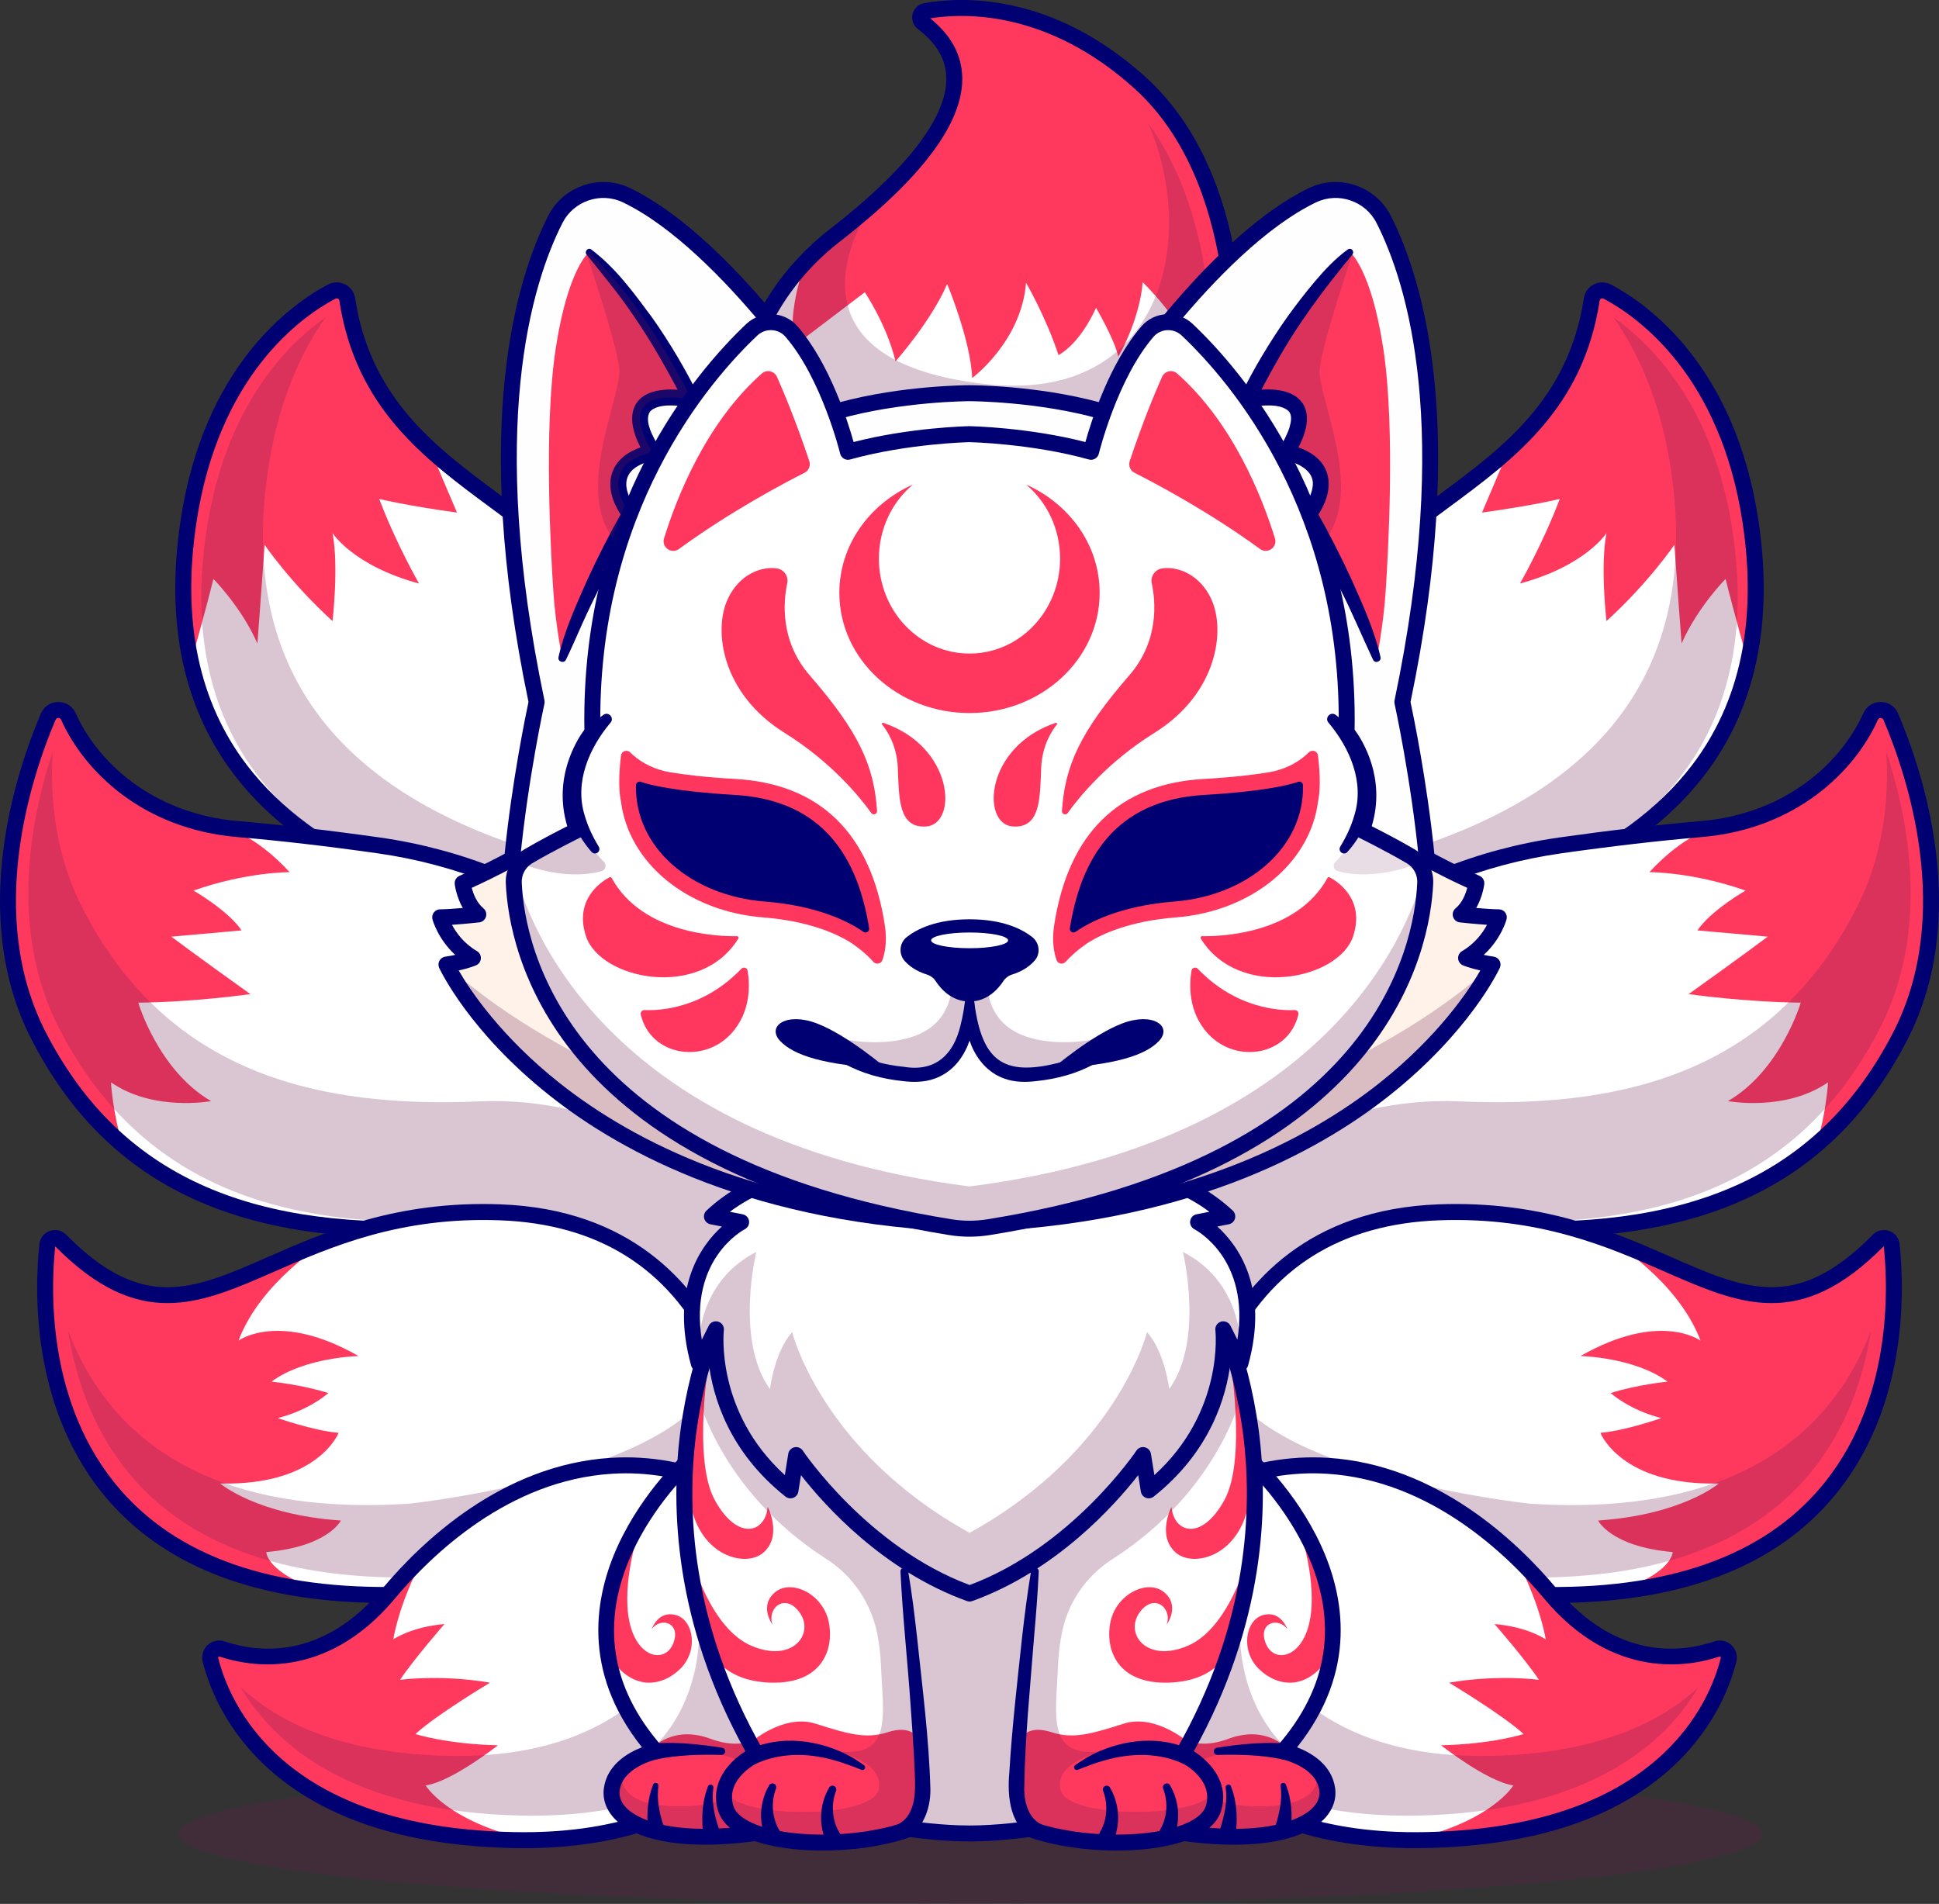 <?xml version="1.0" encoding="utf-8"?>
<svg xmlns="http://www.w3.org/2000/svg" viewBox="527.284 525.899 3045.415 2990.432" width="3045.415px" height="2990.432px"><rect x="527.284" y="525.899" width="3045.415" height="2990.432" fill="#333333" stroke="none"/><g id="object-0"><g style="opacity:0.25;"><ellipse style="fill:#6B1A4E;" cx="2051.648" cy="3406.343" rx="1243.333" ry="109.988"/></g><g><g><path style="fill:#FFFFFF;" d="M2464.159,1148.663c0,0-353.029,224.837-779.834,36.512c0,0,0.351-134.912,108.682-248.61 c13.441-14.093,28.537-27.835,45.489-40.975c20.512-15.898,40.273-32.148,58.78-48.599l7.523-6.721 c109.083-99.053,170.271-204.024,71.82-278.702c-7.172-5.416-4.664-16.701,4.213-18.306 c43.483-7.874,143.238-14.795,256.534,52.811l0.05,0.05c26.08,15.548,52.862,35.007,79.844,59.331 c82.954,74.779,121.02,182.006,137.771,277.398C2475.543,1049.611,2464.159,1148.663,2464.159,1148.663z"/></g><g><path style="fill:#FF395E;" d="M2455.031,932.854c-1.003,5.166-1.806,9.88-2.458,13.993 c-10.733,69.713-58.128,126.035-58.128,126.035c-12.488-45.589-72.371-103.667-72.371-103.667 c-5.366,61.638-38.468,117.058-38.468,117.058c-5.366-26.782-34.856-76.885-34.856-76.885 c-26.782,59.03-58.98,74.227-58.98,74.227c-19.66-59.883-50.956-113.547-50.956-113.547 c-7.122,92.082-84.609,149.608-84.609,149.608c-2.357-59.632-39.32-147.802-39.32-147.802 c-24.425,57.777-81.048,121.572-81.048,121.572c-13.792-57.526-48.248-108.482-48.248-108.482l-111.441,84.609 c-8.325-51.658,9.078-107.228,18.858-133.007c13.441-14.093,28.537-27.835,45.489-40.975 c146.548-113.597,255.18-245.2,138.122-334.021c-7.172-5.416-4.664-16.701,4.213-18.306 c53.463-9.68,192.137-17.905,336.428,112.193C2400.213,730.234,2438.28,837.462,2455.031,932.854z"/></g><g style="opacity:0.25;"><path style="fill:#6B1A4E;" d="M2427.196,1156.387c0,0-88.019,56.071-229.301,88.771 c-137.771,25.879-317.922,26.331-513.57-59.984c0,0,0.351-134.912,108.682-248.61c13.441-14.093,28.537-27.835,45.489-40.975 c20.512-15.898,40.273-32.148,58.78-48.599c0,0-173.781,242.893,178.546,282.213c277.298,30.894,334.272-228.75,254.528-410.255 c49.15,67.356,74.779,148.002,87.718,221.628C2438.58,1057.334,2427.196,1156.387,2427.196,1156.387z"/></g><g><path style="fill:#000072;" d="M2036.527,1272.637c-105.615,0-228.003-18.94-357.266-75.967 c-4.551-2.009-7.485-6.526-7.475-11.504c0.02-7.209,2.266-177.944,159.038-299.478 c119.878-92.927,183.066-174.587,182.744-236.152c-0.156-29.851-14.722-55.354-44.536-77.966 c-7.266-5.515-10.6-14.778-8.491-23.596c2.119-8.87,9.033-15.396,18.047-17.034c54.873-9.968,198.521-18.701,347.085,115.205 c187.09,168.638,152.524,490.361,150.962,503.975c-0.43,3.755-2.534,7.114-5.723,9.146 c-3.677,2.341-91.709,57.737-233.789,90.508C2181.815,1262.53,2113.636,1272.637,2036.527,1272.637z M1697.279,1177.166 c213.799,91.897,407.642,77.217,533.232,48.396c119.238-27.363,201.045-72.219,221.777-84.351 c3.789-44.995,20.464-328.733-143.403-476.438c-135.84-122.439-266.035-118.843-320.664-110.042 c33.271,26.631,50.234,58.462,50.425,94.673c0.371,70.652-64.385,156.819-192.461,256.103 C1718.075,1004.823,1699.848,1142.623,1697.279,1177.166z"/></g></g><g><g><path style="fill:#FFFFFF;" d="M1526.141,2002.892c-464.32-54.617-652.595-227.245-698.937-436.685 c-15.648-70.114-15.297-144.391-4.062-219.722c35.659-239.833,171.675-334.221,225.038-362.508 c10.131-5.417,22.72,0.702,24.475,12.087c20.413,134.311,95.041,210.895,177.844,275.843 c89.875,70.616,189.429,127.59,239.432,230.103C1588.431,1703.978,1526.141,2002.892,1526.141,2002.892z"/></g><g><path style="fill:#FF395E;" d="M1245.032,1330.988c-82.252-11.335-122.173-21.466-122.173-21.466 c26.832,70.917,62.541,132.906,62.541,132.906c-103.667-28.036-135.865-79.292-135.865-79.292 c10.131,51.859,0,138.273,0,138.273c-66.704-60.786-106.626-119.766-106.626-119.766 c-4.765,69.111-11.335,154.924-11.335,154.924c-25.628-57.827-69.111-101.31-69.111-101.31 c-13.391,54.216-34.355,127.741-35.258,130.95c-15.648-70.114-15.297-144.391-4.062-219.722 c35.659-239.833,171.675-334.221,225.038-362.508c10.131-5.417,22.72,0.702,24.475,12.087 c20.413,134.311,95.041,210.895,177.844,275.843l-35.86-12.438L1245.032,1330.988z"/></g><g style="opacity:0.25;"><path style="fill:#6B1A4E;" d="M1540.034,1904.073c-5.718,59.582-13.893,98.802-13.893,98.802 c-97.699-11.485-183.16-28.236-257.638-49.401c-0.652-0.151-1.304-0.351-1.906-0.552 c-258.892-79.794-376.1-216.863-411.157-375.247c-15.447-69.262-15.096-142.636-4.012-217.064 c28.888-194.394,124.581-292.093,187.122-336.328c-39.17,56.021-74.528,133.558-90.276,239.583 c-11.234,75.33-11.585,149.607,4.063,219.722C994.766,1675.424,1156.31,1836.416,1540.034,1904.073z"/></g><g><path style="fill:#000072;" d="M1526.156,2015.448c-0.488,0-0.977-0.029-1.475-0.085 c-307.051-36.123-518.779-127.703-629.302-272.19c-79.971-104.551-108.452-238.64-84.658-398.547 c36.299-243.916,174.038-341.228,231.572-371.743c8.423-4.463,18.53-4.575,27.041-0.293c8.418,4.236,14.287,12.31,15.698,21.597 c24.136,158.635,127.764,235.186,227.979,309.214c72.222,53.347,146.9,108.511,188.174,193.113 c99.253,203.459,39.814,496.575,37.236,508.953C1537.196,2011.336,1532.02,2015.448,1526.156,2015.448z M1056.083,994.51 c-0.615,0-1.309,0.137-2.041,0.525c-54.17,28.73-183.901,120.671-218.516,353.281c-22.759,152.942,4.077,280.664,79.771,379.619 c104.863,137.09,306.939,224.919,600.684,261.121c9.868-56.008,47.485-307.686-37.334-481.548 c-38.579-79.08-107.529-130.015-180.532-183.94c-104.312-77.053-212.178-156.731-237.876-325.613c0-0.002,0-0.002,0-0.005 c-0.254-1.67-1.323-2.532-2.173-2.959C1057.626,994.769,1056.928,994.51,1056.083,994.51z"/></g></g><g><g><path style="fill:#FFFFFF;" d="M1684.325,2655.821c0,0-197.404-212.098-473.899-200.011 c-196.701,8.627-364.514-24.073-490.449-131.903c-51.056-43.634-95.241-99.655-131.653-170.22 c-98.351-190.532-23.321-412.962,14.745-502.185c5.918-13.792,25.428-13.993,31.597-0.251 c31.496,70.215,113.096,156.98,248.61,174.985c5.768,0.752,11.636,1.404,17.604,1.906 c80.647,6.921,159.688,16.902,221.276,25.628c124.982,17.754,244.447,64.848,345.858,140.028 C1830.421,2262.368,1684.325,2655.821,1684.325,2655.821z"/></g><g><path style="fill:#FF395E;" d="M831.166,1924.686c0,0,54.517,31.296,75.531,62.591l-110.387,9.83 c0,0,42.881,32.148,124.23,90.276c0,0-88.47,12.488-176.088,13.391c0,0,31.296,106.375,114.4,154.623 c0,0-90.276,17.002-157.281-29.49c0,0,3.059,50.705,18.406,98c-51.056-43.634-95.241-99.655-131.653-170.22 c-98.351-190.532-23.321-412.962,14.745-502.185c5.918-13.792,25.428-13.993,31.597-0.251 c31.496,70.215,113.096,156.98,248.61,174.985c0,0,45.339,11.285,98.952,69.613 C982.228,1895.848,915.173,1895.196,831.166,1924.686z"/></g><g style="opacity:0.25;"><path style="fill:#6B1A4E;" d="M1694.255,2622.419c-58.88-53.564-229.853-188.226-451.731-178.546 c-196.701,8.626-364.514-24.073-490.449-131.903c-51.056-43.634-95.241-99.655-131.652-170.22 c-78.942-152.968-46.141-326.498-10.432-435.18c-4.614,79.744,5.868,166.308,47.595,247.105 c36.411,70.566,80.596,126.587,131.652,170.22c125.935,107.83,293.748,140.53,490.449,131.903 c200.613-8.777,359.599,100.457,431.72,161.093C1718.68,2506.465,1704.687,2581.494,1694.255,2622.419z"/></g><g><path style="fill:#000072;" d="M1684.325,2668.37c-3.442,0-6.777-1.421-9.175-3.992 c-1.938-2.078-196.953-207.803-464.155-196.03c-316.504,13.879-517.842-84.285-633.794-308.896 c-101.045-195.745-23.638-423.86,14.331-512.849c4.712-11.047,15.103-17.976,27.109-18.088 c12.212-0.151,22.554,6.641,27.476,17.612c33.296,74.233,117.988,157.754,255.84,169.534 c68.145,5.825,142.817,14.473,221.948,25.698c129.028,18.301,250.61,67.534,351.597,142.375 c191.055,141.589,240.908,317.952,249.087,440.969c8.852,133.083-26.982,231.377-28.511,235.496 c-1.514,4.075-5.034,7.075-9.297,7.927C1685.966,2668.289,1685.14,2668.37,1684.325,2668.37z M1233.666,2442.774 c226.865,0,395.039,142.112,444.883,189.58c9.756-34.473,27.407-112.314,20.952-206.992 c-11.646-170.811-92.036-312.617-238.931-421.482c-97.642-72.363-215.278-119.978-340.19-137.693 c-78.667-11.162-152.876-19.756-220.562-25.542c-148.691-12.708-240.366-103.513-276.582-184.255l0,0 c-1.108-2.466-3.135-2.859-4.365-2.8c-1.147,0.012-3.228,0.396-4.272,2.852c-36.577,85.728-111.27,305.227-15.112,491.506 c110.933,214.893,304.878,308.738,610.415,295.347C1217.89,2442.945,1225.814,2442.774,1233.666,2442.774z"/></g></g><g><g><path style="fill:#FFFFFF;" d="M1703.433,2845.301c-83.806,141.833-500.129,183.561-500.129,183.561 c-62.09,3.862-117.911,2.658-168.064-2.708c-454.97-48.541-444.625-440.468-433.639-544.87 c1.073-10.195,13.543-14.453,20.744-7.156c154.319,156.389,247.79,64.693,419.215,0.941c0.05-0.05,0.1-0.05,0.1-0.05 c72.822-27.083,159.688-49.1,271.279-44.938C1697.064,2444.375,1703.433,2845.301,1703.433,2845.301z"/></g><g><path style="fill:#FF395E;" d="M873.195,2856.033c0,0,57.175,49.15,189.479,58.127c0,0-19.66,41.025-117.108,49.552 c0,0.501,0.351,33.502,89.674,62.441c-454.97-48.541-444.625-440.468-433.639-544.87c1.073-10.195,13.543-14.453,20.744-7.156 c154.319,156.389,247.79,64.693,419.215,0.941c-3.16,1.906-104.519,63.344-139.727,156.579 c2.207-1.605,65.601-46.091,188.526,24.174c0,0-84.909,1.806-136.718,40.223c0,0,46.442,4.464,89.373,17.905 c0,0-29.49,26.782-79.543,39.32c0,0,55.419,19.66,95.643,23.221C1059.113,2776.49,1026.915,2859.644,873.195,2856.033z"/></g><g style="opacity:0.25;"><path style="fill:#6B1A4E;" d="M1703.433,2845.301c-3.611,6.119-7.874,12.087-12.689,17.854 c-133.257,105.623-458.853,138.273-458.853,138.273c-62.09,3.862-117.911,2.658-168.064-2.708 c-313.308-33.402-405.941-229.702-429.664-382.82c46.943,123.477,151.513,243.544,377.404,269.022 c47.395,5.366,100.206,6.57,158.936,2.708c0,0,393.754-41.728,472.996-183.561c0,0-0.652-43.834-14.695-103.065 C1701.327,2715.554,1703.433,2845.301,1703.433,2845.301z"/></g><g><path style="fill:#000072;" d="M1132.689,3043.616c-186.968,0-328.623-49.265-422.07-146.829 c-134.458-140.374-129.751-338.245-121.484-416.802c1.011-9.561,7.275-17.471,16.348-20.647 c9.126-3.196,18.999-0.901,25.771,5.969c119.795,121.404,198.423,86.897,317.456,34.673 c89.858-39.426,201.694-88.489,364.697-82.427c204.639,7.617,303.34,123.857,350.103,220.029 c50.249,103.335,52.397,203.333,52.466,207.539c0.034,2.312-0.566,4.59-1.743,6.58 c-86.059,145.608-492.432,187.898-509.688,189.626C1179.901,3042.855,1155.936,3043.616,1132.689,3043.616z M613.983,2483.507 c-7.842,75.72-11.934,263.687,114.746,395.935c99.731,104.121,259.16,150.176,473.789,136.897 c3.599-0.369,404.307-42.017,488.247-174.333c-0.879-18.457-7.231-106.321-50.171-194.204 c-63.721-130.42-174.116-199.456-328.125-205.188c-157.28-5.835-266.167,41.934-353.686,80.332 C839.701,2575.198,745.594,2616.488,613.983,2483.507z"/></g></g><g><g><path style="fill:#FFFFFF;" d="M1832.528,2974.395c0,0,2.257,436.685-473.899,441.751c-8.025,0.15-16.2,0.1-24.475-0.05 c-373.906-7.38-458.077-209.714-476.348-283.336c-2.697-10.87,7.697-20.421,18.308-16.837 c47.351,15.993,159.356,35.236,261.639-87.061c16.852-20.112,35.709-40.424,56.473-59.933c0-0.05,0-0.05,0-0.05 C1338.869,2832.612,1574.037,2732.104,1832.528,2974.395z"/></g><g><path style="fill:#FF395E;" d="M1358.629,3416.146c-8.025,0.15-16.2,0.1-24.475-0.05 c-373.906-7.38-458.077-209.714-476.348-283.336c-2.697-10.87,7.697-20.421,18.308-16.837 c47.351,15.993,159.356,35.236,261.639-87.061c16.84-20.098,35.683-40.396,56.43-59.894c0.007-0.007,0.029-0.017,0.024-0.008 c-1.5,2.631-37.049,65.511-49.333,131.971c0,0.001-0.001,0.002,0,0.001c0.018-0.013,27.751-19.661,80.444-24.124 c0.001,0,0.002-0.001,0.002,0c-0.028,0.032-48.251,55.426-69.711,87.615c-0.001,0.001-0.004,0.003-0.002,0.003 c0.072-0.01,63.537-8.92,141.231,4.463c0.001,0,0.002,0,0.001,0c-0.03,0.018-85.817,51.462-117.058,80.696c0,0,0,0,0,0 c0.012,0.004,49.157,15.848,129.59,17.604c0.004,0,0.009-0.002,0.006,0c-0.14,0.111-72.457,57.227-113.543,63.042 c-0.002,0-0.005-0.001-0.004,0.001C1195.881,3330.317,1229.379,3387.028,1358.629,3416.146z"/></g><g style="opacity:0.25;"><path style="fill:#6B1A4E;" d="M1832.528,2974.395c0,0,0.301,59.332-23.171,134.511 c-49.501,122.575-165.406,265.913-437.036,268.822c-8.025,0.151-16.199,0.101-24.475-0.05 c-272.633-5.366-391.246-114.4-442.553-201.616c59.281,55.219,159.237,104.519,327.501,107.83 c7.071,0.15,14.093,0.15,21.014,0.05c409.051-4.364,407.145-379.51,407.145-379.51c-32.198-30.192-63.946-54.115-95.141-72.722 C1649.619,2844.448,1739.594,2887.279,1832.528,2974.395z"/></g><g><path style="fill:#000072;" d="M1350.224,3428.787c-5.391,0-10.82-0.054-16.299-0.161 c-163.745-3.223-291.435-43.552-379.526-119.868c-72.983-63.232-99.478-135.505-108.774-172.959l0,0 c-2.354-9.47,0.645-19.46,7.822-26.074c7.188-6.619,17.397-8.794,26.66-5.667c51.958,17.542,153.252,30.049,248.022-83.25 c60.342-72.139,187.271-194.714,359.434-205.151c120.894-7.278,239.854,43,353.56,149.597c2.515,2.356,3.945,5.64,3.965,9.082 c0.039,7.847-0.557,193.662-135.361,326.528C1623.563,3385.787,1502.67,3428.787,1350.224,3428.787z M871.512,3127.711 c-0.303,0-0.684,0.098-1.074,0.459c-0.708,0.654-0.542,1.328-0.479,1.584v0.002c8.584,34.573,33.096,101.338,100.859,160.046 c83.54,72.375,205.874,110.647,363.604,113.75c152.993,3.03,273.296-37.485,357.505-120.359 c115.078-113.257,126.772-272.581,127.949-303.455c-107.207-99.08-218.462-145.845-330.796-139.05 c-162.783,9.868-283.965,127.166-341.714,196.208c-108.232,129.399-228.569,106.692-275.278,90.92 C871.971,3127.779,871.766,3127.711,871.512,3127.711z"/></g></g><g><g><path style="fill:#FFFFFF;" d="M2573.844,2002.892c464.32-54.617,652.595-227.245,698.937-436.685 c15.648-70.114,15.297-144.391,4.062-219.722c-35.659-239.833-171.675-334.221-225.038-362.508 c-10.131-5.417-22.72,0.702-24.475,12.087c-20.412,134.311-95.041,210.895-177.844,275.843 c-89.875,70.616-189.429,127.59-239.432,230.103C2511.554,1703.978,2573.844,2002.892,2573.844,2002.892z"/></g><g><path style="fill:#FF395E;" d="M2854.954,1330.988c82.251-11.335,122.173-21.466,122.173-21.466 c-26.832,70.917-62.541,132.906-62.541,132.906c103.667-28.036,135.865-79.292,135.865-79.292 c-10.131,51.859,0,138.273,0,138.273c66.704-60.786,106.626-119.766,106.626-119.766 c4.765,69.111,11.335,154.924,11.335,154.924c25.628-57.827,69.111-101.31,69.111-101.31 c13.391,54.216,34.355,127.741,35.258,130.95c15.648-70.114,15.297-144.391,4.062-219.722 c-35.659-239.833-171.675-334.221-225.038-362.508c-10.131-5.417-22.72,0.702-24.475,12.087 c-20.412,134.311-95.041,210.895-177.844,275.843l35.86-12.438L2854.954,1330.988z"/></g><g style="opacity:0.25;"><path style="fill:#6B1A4E;" d="M2559.951,1904.073c5.718,59.582,13.893,98.802,13.893,98.802 c97.699-11.485,183.16-28.236,257.638-49.401c0.652-0.151,1.304-0.351,1.906-0.552 c258.891-79.794,376.1-216.863,411.157-375.247c15.447-69.262,15.096-142.636,4.012-217.064 c-28.888-194.394-124.581-292.093-187.122-336.328c39.17,56.021,74.528,133.558,90.276,239.583 c11.234,75.33,11.585,149.607-4.063,219.722C3105.219,1675.424,2943.675,1836.416,2559.951,1904.073z"/></g><g><path style="fill:#000072;" d="M2573.832,2015.448c-5.864,0-11.04-4.111-12.266-9.98 c-2.578-12.38-62.021-305.496,37.236-508.955c41.274-84.602,115.952-139.766,188.169-193.113 c100.215-74.028,203.843-150.579,227.979-309.219l0,0c1.416-9.289,7.29-17.361,15.708-21.594 c8.506-4.28,18.613-4.17,27.031,0.295c57.534,30.515,195.273,127.827,231.577,371.743 c23.794,159.91-4.692,293.999-84.663,398.55c-110.522,144.487-322.251,236.064-629.297,272.188 C2574.808,2015.418,2574.32,2015.448,2573.832,2015.448z M3039.745,997.955c-25.698,168.882-133.56,248.56-237.871,325.615 c-73.003,53.923-141.953,104.858-180.532,183.938c-84.819,173.862-47.202,425.54-37.334,481.548 c293.74-36.201,495.815-124.028,600.679-261.118c75.693-98.955,102.534-226.68,79.775-379.622 c-34.619-232.61-164.351-324.551-218.521-353.281c-1.738-0.923-3.271-0.43-4.019-0.046 C3041.068,995.418,3039.999,996.282,3039.745,997.955L3039.745,997.955z"/></g></g><g><g><path style="fill:#FFFFFF;" d="M2415.66,2655.821c0,0,197.404-212.098,473.899-200.011 c196.701,8.627,364.514-24.073,490.449-131.903c51.056-43.634,95.241-99.655,131.653-170.22 c98.351-190.532,23.321-412.962-14.745-502.185c-5.918-13.792-25.428-13.993-31.596-0.251 c-31.497,70.215-113.096,156.98-248.61,174.985c-5.768,0.752-11.636,1.404-17.604,1.906 c-80.646,6.921-159.688,16.902-221.276,25.628c-124.982,17.754-244.447,64.848-345.857,140.028 C2269.564,2262.368,2415.66,2655.821,2415.66,2655.821z"/></g><g><path style="fill:#FF395E;" d="M3268.819,1924.686c0,0-54.517,31.296-75.531,62.591l110.387,9.83 c0,0-42.881,32.148-124.229,90.276c0,0,88.47,12.488,176.088,13.391c0,0-31.296,106.375-114.4,154.623 c0,0,90.276,17.002,157.281-29.49c0,0-3.059,50.705-18.406,98c51.056-43.634,95.241-99.655,131.653-170.22 c98.351-190.532,23.321-412.962-14.745-502.185c-5.918-13.792-25.428-13.993-31.596-0.251 c-31.497,70.215-113.096,156.98-248.61,174.985c0,0-45.339,11.285-98.952,69.613 C3117.757,1895.848,3184.812,1895.196,3268.819,1924.686z"/></g><g style="opacity:0.25;"><path style="fill:#6B1A4E;" d="M2405.73,2622.419c58.88-53.564,229.853-188.226,451.731-178.546 c196.701,8.626,364.514-24.073,490.449-131.903c51.056-43.634,95.241-99.655,131.653-170.22 c78.941-152.968,46.141-326.498,10.432-435.18c4.614,79.744-5.868,166.308-47.595,247.105 c-36.411,70.566-80.596,126.587-131.653,170.22c-125.935,107.83-293.748,140.53-490.449,131.903 c-200.613-8.777-359.599,100.457-431.72,161.093C2381.305,2506.465,2395.298,2581.494,2405.73,2622.419z"/></g><g><path style="fill:#000072;" d="M2415.658,2668.37c-0.815,0-1.641-0.081-2.456-0.244c-4.263-0.852-7.783-3.853-9.297-7.927 c-1.528-4.119-37.363-102.412-28.511-235.496c8.179-123.018,58.032-299.38,249.087-440.969 c100.986-74.841,222.568-124.072,351.597-142.375c79.141-11.226,153.818-19.873,221.953-25.698 c137.852-11.78,222.544-95.3,255.84-169.534c4.917-10.972,15.527-17.698,27.471-17.612c12.012,0.11,22.402,7.041,27.114,18.088 c37.969,88.994,115.366,317.119,14.326,512.849c-108.799,210.752-292.856,310.171-576.558,310.181 c-18.657,0-37.705-0.43-57.231-1.284c-267.417-11.77-462.222,193.95-464.16,196.03 C2422.435,2666.949,2419.1,2668.37,2415.658,2668.37z M3481.063,1653.59c-1.167,0-3.223,0.374-4.312,2.795 c0,0.002,0,0.002,0,0.005c-36.216,80.742-127.891,171.548-276.582,184.255c-67.676,5.786-141.885,14.38-220.566,25.542 c-124.912,17.717-242.549,65.33-340.19,137.693c-146.895,108.865-227.285,250.671-238.931,421.482 c-6.455,94.678,11.196,172.522,20.957,206.992c51.563-49.109,229.893-199.504,468.647-189.06 c305.522,13.406,499.478-80.457,610.41-295.347c96.157-186.262,21.47-405.774-15.107-491.506 c-1.05-2.456-3.13-2.839-4.277-2.852C3481.097,1653.59,3481.078,1653.59,3481.063,1653.59z M3465.311,1651.258h0.049H3465.311z"/></g></g><g><g><path style="fill:#FFFFFF;" d="M2396.552,2845.301c83.806,141.833,500.129,183.561,500.129,183.561 c62.09,3.862,117.911,2.658,168.064-2.708c454.97-48.541,444.625-440.468,433.639-544.87 c-1.073-10.195-13.543-14.453-20.744-7.156c-154.319,156.389-247.79,64.693-419.215,0.941c-0.05-0.05-0.1-0.05-0.1-0.05 c-72.823-27.083-159.688-49.1-271.279-44.938C2402.921,2444.375,2396.552,2845.301,2396.552,2845.301z"/></g><g><path style="fill:#FF395E;" d="M3226.79,2856.033c0,0-57.175,49.15-189.479,58.127c0,0,19.66,41.025,117.108,49.552 c0,0.501-0.351,33.502-89.674,62.441c454.97-48.541,444.625-440.468,433.639-544.87c-1.073-10.195-13.543-14.453-20.744-7.156 c-154.319,156.389-247.79,64.693-419.215,0.941c3.16,1.906,104.519,63.344,139.727,156.579 c-2.207-1.605-65.601-46.091-188.526,24.174c0,0,84.909,1.806,136.718,40.223c0,0-46.442,4.464-89.373,17.905 c0,0,29.49,26.782,79.543,39.32c0,0-55.419,19.66-95.643,23.221C3040.872,2776.49,3073.07,2859.644,3226.79,2856.033z"/></g><g style="opacity:0.25;"><path style="fill:#6B1A4E;" d="M2396.552,2845.301c3.611,6.119,7.874,12.087,12.689,17.854 c133.257,105.623,458.853,138.273,458.853,138.273c62.09,3.862,117.911,2.658,168.064-2.708 c313.308-33.402,405.941-229.702,429.663-382.82c-46.943,123.477-151.513,243.544-377.404,269.022 c-47.395,5.366-100.206,6.57-158.936,2.708c0,0-393.754-41.728-472.996-183.561c0,0,0.652-43.834,14.695-103.065 C2398.659,2715.554,2396.552,2845.301,2396.552,2845.301z"/></g><g><path style="fill:#000072;" d="M2967.474,3043.643c-23.174,0-47.007-0.757-71.563-2.275 c-17.729-1.768-424.102-44.058-510.161-189.666c-1.177-1.99-1.777-4.268-1.743-6.58c0.068-4.207,2.217-104.204,52.466-207.539 c46.763-96.172,145.464-212.412,350.107-220.029c163.042-6.133,274.839,42.998,364.697,82.429 c119.028,52.224,197.666,86.719,317.451-34.675c6.792-6.877,16.685-9.158,25.781-5.967c9.072,3.181,15.332,11.091,16.338,20.647 c8.267,78.555,12.974,276.426-121.484,416.799C3295.897,2994.371,3154.164,3043.643,2967.474,3043.643z M2409.218,2842.005 c83.97,132.371,484.653,173.965,488.721,174.373c214.209,13.242,373.584-32.815,473.315-136.936 c126.841-132.419,122.578-320.686,114.722-396.191c-131.421,133.301-225.586,91.997-344.771,39.695 c-87.51-38.398-196.465-86.184-353.687-80.332c-154.009,5.732-264.409,74.768-328.13,205.188 C2416.449,2735.684,2410.096,2823.548,2409.218,2842.005z"/></g></g><g><g><path style="fill:#FFFFFF;" d="M2267.457,2974.395c0,0-2.257,436.685,473.899,441.751c8.025,0.15,16.2,0.1,24.475-0.05 c373.906-7.38,458.077-209.714,476.348-283.336c2.698-10.87-7.697-20.421-18.308-16.837 c-47.351,15.993-159.356,35.236-261.64-87.061c-16.852-20.112-35.709-40.424-56.473-59.933c0-0.05,0-0.05,0-0.05 C2761.116,2832.612,2525.948,2732.104,2267.457,2974.395z"/></g><g><path style="fill:#FF395E;" d="M2741.356,3416.146c8.025,0.15,16.2,0.1,24.475-0.05 c373.906-7.38,458.077-209.714,476.348-283.336c2.698-10.87-7.697-20.421-18.308-16.837 c-47.351,15.993-159.356,35.236-261.64-87.061c-16.84-20.098-35.683-40.396-56.43-59.894c-0.007-0.007-0.029-0.017-0.025-0.008 c1.5,2.631,37.049,65.511,49.333,131.971c0,0.001,0.001,0.002,0,0.001c-0.018-0.013-27.751-19.661-80.444-24.124 c-0.001,0-0.002-0.001-0.002,0c0.028,0.032,48.251,55.426,69.711,87.615c0.001,0.001,0.003,0.003,0.002,0.003 c-0.072-0.01-63.537-8.92-141.231,4.463c-0.001,0-0.002,0-0.001,0c0.03,0.018,85.817,51.462,117.057,80.696c0,0,0,0,0,0 c-0.012,0.004-49.157,15.848-129.59,17.604c-0.004,0-0.009-0.002-0.007,0c0.14,0.111,72.457,57.227,113.543,63.042 c0.002,0,0.005-0.001,0.004,0.001C2904.104,3330.317,2870.606,3387.028,2741.356,3416.146z"/></g><g style="opacity:0.25;"><path style="fill:#6B1A4E;" d="M2267.457,2974.395c0,0-0.301,59.332,23.171,134.511 c49.501,122.575,165.406,265.913,437.036,268.822c8.024,0.151,16.199,0.101,24.475-0.05 c272.633-5.366,391.246-114.4,442.553-201.616c-59.281,55.219-159.237,104.519-327.501,107.83 c-7.072,0.15-14.093,0.15-21.014,0.05c-409.05-4.364-407.145-379.51-407.145-379.51c32.198-30.192,63.945-54.115,95.141-72.722 C2450.367,2844.448,2360.392,2887.279,2267.457,2974.395z"/></g><g><path style="fill:#000072;" d="M2749.76,3428.787c-152.461,0-273.33-42.996-359.497-127.922 c-134.805-132.866-135.4-318.682-135.361-326.528c0.02-3.442,1.45-6.726,3.965-9.082 c113.701-106.592,232.593-156.921,353.555-149.597c172.163,10.437,299.092,133.013,359.434,205.151 c94.761,113.296,196.064,100.791,248.027,83.25c9.263-3.125,19.463-0.95,26.65,5.662c7.183,6.611,10.181,16.604,7.832,26.074 c0,0.002,0,0.002,0,0.002c-9.297,37.454-35.796,109.727-108.779,172.961c-88.091,76.316-215.781,116.646-379.526,119.868 C2760.594,3428.734,2755.145,3428.787,2749.76,3428.787z M2280.111,2979.74c1.177,30.874,12.871,190.198,127.949,303.457 c84.199,82.871,204.424,123.35,357.5,120.356c157.729-3.103,280.063-41.375,363.604-113.75 c67.759-58.704,92.275-125.469,100.864-160.044l0,0c0.063-0.256,0.229-0.935-0.483-1.592c-0.723-0.664-1.392-0.432-1.646-0.349 c-46.709,15.767-167.051,38.479-275.283-90.92c-57.749-69.043-178.936-186.343-341.714-196.208 C2498.602,2833.895,2387.323,2880.657,2280.111,2979.74z M3242.196,3132.777h0.049H3242.196z"/></g></g><g><g><path style="fill:#FFFFFF;" d="M1721.94,3403.808c-167.462,24.926-240.084-20.412-233.815-67.306 c1.956-14.494,9.279-25.779,18.507-34.355c0.05-0.05,0.05-0.1,0.05-0.1c20.613-19.209,50.555-25.328,50.555-25.328 c-1.605-1.805-3.16-3.661-4.714-5.467c-42.43-50.153-63.494-100.056-70.415-147.501c-9.73-65.801,7.724-126.788,32.8-176.891 c39.872-79.694,99.053-131.753,99.053-131.753c23.021,44.336,48.799,95.442,73.475,148.604 c46.392,100.156,88.771,207.785,101.56,291.692C1801.232,3335.7,1786.337,3394.229,1721.94,3403.808z"/></g><g><path style="fill:#FF395E;" d="M1721.94,3403.808c-167.462,24.926-240.084-20.412-233.815-67.306 c6.269-46.943,69.111-59.783,69.111-59.783c-1.605-1.805-3.16-3.661-4.714-5.467c0,0,31.847-36.211,90.978-14.194 c59.131,22.068,84.157-11.234,124.681-7.122c7.523,0.752,14.494,2.708,20.814,5.467 C1801.232,3335.7,1786.337,3394.229,1721.94,3403.808z"/></g><g><path style="fill:#FF395E;" d="M1595.102,3147.725c-29.44,28.236-77.086,35.358-112.995-23.973 c-9.73-65.801,7.724-126.788,32.8-176.891c4.664-6.219,9.68-10.984,14.946-13.341c0,0-26.23,78.741-14.294,138.123 c11.886,59.432,56.673,67.456,69.212,35.308c12.538-32.148-19.51-41.928-34.004-22.117c0.552-1.605,10.933-29.841,38.217-22.168 C1616.969,3070.589,1624.743,3119.238,1595.102,3147.725z"/></g><g style="opacity:0.25;"><path style="fill:#6B1A4E;" d="M1721.94,3403.808c-167.462,24.926-240.084-20.412-233.815-67.306 c1.956-14.494,9.279-25.779,18.507-34.355c-1.153,2.759-23.873,58.529,82.502,60.937 c109.033,2.458,190.432-64.046,34.857-88.872l-71.469-2.959c0,0,115.603-94.639,56.021-298.412c0,0,33.302-4.564,78.891-9.128 c46.392,100.156,88.771,207.785,101.56,291.692C1801.232,3335.7,1786.337,3394.229,1721.94,3403.808z"/></g><g><path style="fill:#000072;" d="M1555.125,3264.382c27.016-2.135,53.597-0.135,80.327,2.971 c8.726,1.052,17.402,2.359,26.042,3.753c3.093,0.498,5.198,3.411,4.697,6.504c-0.461,2.865-2.998,4.882-5.823,4.766 c-33.647-0.848-68.084-0.053-101.047,6.733C1542.004,3292.664,1537.556,3266.769,1555.125,3264.382L1555.125,3264.382z"/></g><g><path style="fill:#000072;" d="M1561.411,3331.584c-2.038,15.351-0.253,31.738,3.535,46.763 c1.254,5.09,2.877,10.074,4.583,14.976c2.29,6.594-1.199,13.796-7.793,16.086c-7.615,2.766-16.101-2.751-16.733-10.803 c-2.182-23.565-0.698-47.535,8.083-69.748C1555.13,3323.935,1562.652,3326.443,1561.411,3331.584L1561.411,3331.584z"/></g><g><path style="fill:#000072;" d="M1647.666,3334.268c-2.04,15.348-0.255,31.739,3.535,46.76c1.249,5.093,2.881,10.073,4.58,14.978 c2.292,6.592-1.196,13.794-7.791,16.084s-13.796-1.196-16.086-7.791c-1.544-6.796-1.35-13.918-1.558-20.818 c0.056-17.801,2.341-35.269,8.992-51.943c0.93-2.236,3.496-3.296,5.733-2.366 C1647.121,3330.019,1648.119,3332.206,1647.666,3334.268L1647.666,3334.268z"/></g><g><path style="fill:#000072;" d="M1634.623,3423.35c-64.961,0-114.287-13.413-140.449-39.187 c-14.282-14.07-20.84-31.592-18.472-49.343c4.971-37.302,38.057-56.064,59.844-64.485 c-95.684-120.078-74.004-237.839-37.749-316.787c40.303-87.766,105.151-145.432,107.896-147.844 c2.886-2.546,6.797-3.621,10.586-2.91c3.789,0.708,7.041,3.118,8.818,6.538c153.769,295.593,208.33,478.848,166.807,560.237 c-13.384,26.238-36.299,41.936-68.1,46.665C1691.708,3421.004,1661.796,3423.35,1634.623,3423.35z M1610.57,2835.811 c-20.215,20.479-62.212,67.39-90.298,128.882c-49.995,109.451-34.38,211.658,46.406,303.782 c2.944,3.359,3.882,8.035,2.451,12.271c-1.426,4.233-4.995,7.39-9.375,8.281c-0.518,0.107-54.214,11.702-59.199,49.109 c-1.338,10.037,2.436,19.512,11.216,28.164c11.616,11.438,60.947,47.043,208.34,25.129 c23.657-3.516,39.829-14.395,49.453-33.257C1805.966,3286.832,1752.465,3111.112,1610.57,2835.811z"/></g></g><g><g><path style="fill:#FFFFFF;" d="M2378.045,3403.808c167.462,24.926,240.084-20.412,233.815-67.306 c-1.956-14.494-9.279-25.779-18.507-34.355c-0.05-0.05-0.05-0.1-0.05-0.1c-20.613-19.209-50.555-25.328-50.555-25.328 c1.605-1.805,3.16-3.661,4.714-5.467c42.43-50.153,63.494-100.056,70.415-147.501c9.73-65.801-7.724-126.788-32.8-176.891 c-39.872-79.694-99.053-131.753-99.053-131.753c-23.021,44.336-48.799,95.442-73.475,148.604 c-46.392,100.156-88.771,207.785-101.56,291.692C2298.753,3335.7,2313.649,3394.229,2378.045,3403.808z"/></g><g><path style="fill:#FF395E;" d="M2378.045,3403.808c167.462,24.926,240.084-20.412,233.815-67.306 c-6.269-46.943-69.111-59.783-69.111-59.783c1.605-1.805,3.16-3.661,4.714-5.467c0,0-31.847-36.211-90.978-14.194 c-59.131,22.068-84.157-11.234-124.681-7.122c-7.523,0.752-14.494,2.708-20.814,5.467 C2298.753,3335.7,2313.649,3394.229,2378.045,3403.808z"/></g><g><path style="fill:#FF395E;" d="M2504.883,3147.725c29.44,28.236,77.086,35.358,112.995-23.973 c9.73-65.801-7.724-126.788-32.8-176.891c-4.664-6.219-9.679-10.984-14.946-13.341c0,0,26.23,78.741,14.294,138.123 c-11.886,59.432-56.673,67.456-69.212,35.308c-12.538-32.148,19.51-41.928,34.004-22.117 c-0.552-1.605-10.933-29.841-38.217-22.168C2483.017,3070.589,2475.242,3119.238,2504.883,3147.725z"/></g><g style="opacity:0.25;"><path style="fill:#6B1A4E;" d="M2378.045,3403.808c167.462,24.926,240.084-20.412,233.815-67.306 c-1.956-14.494-9.279-25.779-18.507-34.355c1.154,2.759,23.873,58.529-82.502,60.937 c-109.033,2.458-190.432-64.046-34.857-88.872l71.469-2.959c0,0-115.603-94.639-56.021-298.412c0,0-33.302-4.564-78.891-9.128 c-46.392,100.156-88.771,207.785-101.56,291.692C2298.753,3335.7,2313.649,3394.229,2378.045,3403.808z"/></g><g><path style="fill:#000072;" d="M2540.613,3289.097c-32.952-6.772-67.361-7.57-100.996-6.721c-3.154,0.12-5.81-2.354-5.894-5.512 c-0.081-2.878,2-5.313,4.766-5.757c8.643-1.394,17.319-2.7,26.045-3.752c21.975-2.664,44.127-4.23,66.333-3.745 c4.602,0.127,8.843,0.259,13.994,0.774c6.907,0.691,11.946,6.851,11.255,13.76 C2555.425,3285.682,2547.944,3290.954,2540.613,3289.097L2540.613,3289.097z"/></g><g><path style="fill:#000072;" d="M2546.899,3328.857c8.782,22.211,10.266,46.185,8.084,69.749 c-0.628,6.953-6.773,12.08-13.723,11.453c-6.953-0.627-12.08-6.772-11.453-13.726c6.499-20.694,11.917-42.924,8.766-64.749 C2537.403,3326.366,2544.81,3323.948,2546.899,3328.857L2546.899,3328.857z"/></g><g><path style="fill:#000072;" d="M2460.647,3331.538c8.777,22.212,10.267,46.186,8.081,69.751 c-0.628,6.951-6.77,12.078-13.723,11.45c-6.951-0.627-12.078-6.772-11.45-13.723c6.494-20.693,11.918-42.926,8.764-64.749 C2451.152,3329.045,2458.555,3326.629,2460.647,3331.538L2460.647,3331.538z"/></g><g><path style="fill:#000072;" d="M2465.36,3423.35c-27.178,0-57.075-2.346-89.18-7.117c-31.802-4.729-54.717-20.43-68.101-46.667 c-41.528-81.392,13.037-264.646,166.812-560.234c1.777-3.42,5.029-5.83,8.818-6.538c3.789-0.71,7.695,0.364,10.586,2.91 c2.744,2.412,67.593,60.078,107.896,147.844c36.25,78.948,57.93,196.709-37.749,316.787 c21.787,8.42,54.873,27.183,59.844,64.485c2.368,17.751-4.194,35.276-18.477,49.343 C2579.647,3409.937,2530.311,3423.35,2465.36,3423.35z M2489.418,2835.811c-141.899,275.295-195.4,451.016-159.004,522.361 c9.624,18.862,25.801,29.741,49.458,33.257c147.378,21.914,196.733-13.694,208.34-25.129 c8.784-8.652,12.559-18.127,11.221-28.164c-5.02-37.644-58.657-48.999-59.199-49.109c-4.38-0.891-7.949-4.048-9.375-8.281 c-1.431-4.236-0.493-8.911,2.451-12.271c80.786-92.124,96.396-194.331,46.406-303.782 C2551.625,2903.201,2509.633,2856.29,2489.418,2835.811z"/></g></g><g><g><path style="fill:#FFFFFF;" d="M2433.415,3365.541c-17.905,61.337-190.382,68.81-288.733,33.051c0,0-48.749,7.172-94.539,7.172 h-0.151c-45.74,0-94.389-7.172-94.389-7.172c-98.351,35.759-270.828,28.286-288.733-33.051 c-2.959-10.131-3.109-19.409-1.404-27.785c7.272-36.612,49.702-56.272,49.702-56.272 c-133.709-233.464-124.43-442.553-94.79-573.955c20.312-89.925,50.103-143.438,50.103-143.438l200.463-13.843l179.048-12.388 h0.301l379.56,26.23c0,0,180.552,324.141-44.687,717.393C2385.167,3281.484,2449.213,3311.175,2433.415,3365.541z"/></g><g><path style="fill:#FF395E;" d="M1613.973,2974.402c0,0,28.852,108.677,93.174,136.386s99.181-17.876,76.835-50.948 s-52.735-8.938-43.35,17.876c0,0-21.899-29.496,4.022-50.948c25.921-21.452,77.316,3.128,84.913,50.054 c7.598,46.926-17.429,97.427-99.214,91.617c-81.785-5.81-93.175-64.873-93.175-64.873S1607.533,3008.289,1613.973,2974.402z"/></g><g><path style="fill:#FF395E;" d="M1641.864,2655.832c0,0-27.708,160.888,8.044,226.137c35.753,65.249,79.55,51.842,83.125,10.726 c0,0,23.239,44.393-5.959,71.208c-29.886,27.447-113.813,3.575-117.984-101.3 C1604.919,2757.728,1624.583,2714.824,1641.864,2655.832z"/></g><g><path style="fill:#FF395E;" d="M2486.328,2974.402c0,0-28.852,108.677-93.174,136.386 c-64.321,27.708-99.18-17.876-76.835-50.948s52.735-8.938,43.35,17.876c0,0,21.899-29.496-4.022-50.948 c-25.921-21.452-77.316,3.128-84.913,50.054c-7.598,46.926,17.429,97.427,99.214,91.617s93.175-64.873,93.175-64.873 S2492.768,3008.289,2486.328,2974.402z"/></g><g><path style="fill:#FF395E;" d="M2458.437,2655.832c0,0,27.708,160.888-8.044,226.137c-35.753,65.249-79.55,51.842-83.125,10.726 c0,0-23.239,44.393,5.959,71.208c29.886,27.447,113.813,3.575,117.984-101.3 C2495.382,2757.728,2475.718,2714.824,2458.437,2655.832z"/></g><g><path style="fill:#FF395E;" d="M1705.141,3263.569c0,0,52.324-46.417,102.974-30.328s79.252,24.555,113.217,13.469 s50.895,3.488,52.267,24.559c1.372,21.07,53.8,141.797-91.297,144.544c-145.097,2.747-220.774-14.534-214.815-68.759 s47.67-65.547,47.67-65.547L1705.141,3263.569z"/></g><g><path style="fill:#FF395E;" d="M2395.16,3263.569c0,0-52.324-46.417-102.974-30.328s-79.252,24.555-113.218,13.469 s-50.895,3.488-52.267,24.559c-1.372,21.07-53.8,141.797,91.297,144.544c145.097,2.747,220.774-14.534,214.815-68.759 c-5.959-54.225-47.671-65.547-47.671-65.547L2395.16,3263.569z"/></g><g style="opacity:0.25;"><path style="fill:#6B1A4E;" d="M2192.679,3336.502c-7.323-35.609,38.819-52.962,69.011-60.435 c-91.781,12.889-75.932-53.112-72.622-134.913c0.79-19.353,3.217-36.98,6.526-52.711c9.848-46.81,38.451-87.764,78.735-113.559 c171.405-109.755,204.488-263.547,205.277-267.355c-20.312-89.925-50.103-143.438-50.103-143.438l-200.463-13.843 c-0.613,1.583-1.231,3.181-1.855,4.795c-62.601,161.948-291.783,161.948-354.384,0c-0.624-1.615-1.243-3.213-1.855-4.795 l-200.463,13.843c0,0-29.791,53.513-50.103,143.438c0.789,3.807,33.864,157.562,205.212,267.314 c41.476,26.566,70.087,69.21,79.602,117.538c2.898,14.718,5,31.02,5.724,48.774c3.31,81.8,19.159,147.802-72.622,134.913 c30.192,7.473,76.333,24.826,69.011,60.435c-9.73,47.545-226.492,46.693-241.839,1.254c-1.705,8.375-1.555,17.654,1.404,27.785 c17.905,61.337,190.382,68.81,288.733,33.051c0,0,48.649,7.172,94.389,7.172c45.74,0,94.388-7.172,94.388-7.172 c98.351,35.759,270.828,28.286,288.733-33.051c2.959-10.131,3.109-19.409,1.404-27.785 C2419.171,3383.195,2202.409,3384.048,2192.679,3336.502z"/></g><g><path style="fill:#000072;" d="M1937.905,3391.25c28.49-14.816,27.378-52.453,26.098-80.671 c-1.291-34.883-3.947-70.078-6.464-105.196c-4.754-70.382-12.587-140.524-15.97-211.038c-0.156-3.325,2.415-6.147,5.74-6.301 c3.071-0.144,5.715,2.051,6.223,5.002c5.977,34.893,10.239,69.951,14.155,105.061c8.336,79.449,18.74,158.574,20.892,238.65 c0.293,30.401-12.264,65.905-42.767,78.289C1929.987,3419.834,1922.336,3396.886,1937.905,3391.25L1937.905,3391.25z"/></g><g><path style="fill:#000072;" d="M2154.487,3415.046c-41.104-17.472-45.533-66.824-41.911-105.505 c2.082-35.63,5.26-70.806,8.739-106.018c7.507-70.322,13.858-140.665,25.451-210.476c0.562-3.281,3.68-5.486,6.961-4.924 c3.03,0.52,5.139,3.23,5.005,6.223c-1.57,35.295-4.514,70.461-7.559,105.598c-6.04,78.605-14.235,157.64-15.262,236.333 c0.197,20.935,6.865,45.296,26.483,54.973C2177.924,3396.794,2170.335,3419.889,2154.487,3415.046L2154.487,3415.046z"/></g><g><path style="fill:#000072;" d="M1700.916,3275.027c51.645-25.18,114.832-16.734,163.779,10.69 c6.793,3.827,13.21,8.391,19.666,12.735c1.885,1.326,2.336,3.928,1.011,5.813c-1.106,1.572-3.103,2.146-4.829,1.523 c-20.679-8.095-41.964-16.072-63.87-19.895c-34.354-6.662-71.599-4.292-103.296,10.895 C1698.651,3305.076,1686.236,3283.54,1700.916,3275.027L1700.916,3275.027z"/></g><g><path style="fill:#000072;" d="M1745.925,3335.82c-8.008,21.147-6.039,46.496,5.972,65.764 c9.013,15.934-15.505,27.95-22.532,11.008c-7.988-20.065-9.077-42.81-2.543-63.32c2.119-6.738,4.658-12.842,8.515-19.29 c1.709-2.859,5.415-3.792,8.274-2.08C1746.392,3329.552,1747.258,3333.017,1745.925,3335.82L1745.925,3335.82z"/></g><g><path style="fill:#000072;" d="M1840.225,3339.397c-8.008,21.145-6.04,46.494,5.97,65.762 c8.954,16.008-15.402,27.948-22.53,11.01c-7.992-20.065-9.076-42.811-2.544-63.32c2.119-6.738,4.656-12.844,8.513-19.292 c1.711-2.859,5.415-3.789,8.276-2.08C1840.688,3333.129,1841.556,3336.594,1840.225,3339.397L1840.225,3339.397z"/></g><g><path style="fill:#000072;" d="M2386.924,3296.79c-38.492-18.505-84.172-17.654-124.658-5.884 c-14.372,3.71-28.572,9.653-42.505,14.881c-4.443,1.674-7.775-4.646-3.821-7.334c9.192-6.51,19.884-13.253,30.12-18.181 c46.881-22.977,105.413-28.658,153.325-5.245C2414.015,3283.511,2401.732,3305.077,2386.924,3296.79L2386.924,3296.79z"/></g><g><path style="fill:#000072;" d="M2364.966,3329.983c10.903,18.629,14.951,40.202,11.69,61.494 c-2.331,11.536-5.123,33.885-21.892,28.594c-6.531-2.4-9.878-9.641-7.478-16.172c2.756-5.725,6.309-11.098,8.098-17.332 c5.559-16.021,4.904-34.956-1.008-50.747C2351.091,3328.887,2360.939,3323.473,2364.966,3329.983L2364.966,3329.983z"/></g><g><path style="fill:#000072;" d="M2270.667,3333.557c10.905,18.631,14.951,40.203,11.692,61.497 c-2.334,11.537-5.124,33.882-21.895,28.594c-6.531-2.402-9.878-9.644-7.476-16.172c2.752-5.727,6.306-11.1,8.098-17.332 c5.554-16.02,4.903-34.958-1.01-50.747C2256.796,3332.463,2266.637,3327.045,2270.667,3333.557L2270.667,3333.557z"/></g><g><path style="fill:#000072;" d="M2280.795,3432.586c-47.334,0.002-97.153-7.034-137.402-21.145 c-11.641,1.589-53.203,6.846-93.242,6.846s-81.602-5.256-93.242-6.846c-82.251,28.838-204.565,28.13-263.638-1.819 c-20.703-10.5-33.633-24.155-38.418-40.591c-12.778-43.867,18.017-76.509,43.164-92.388 c-112.046-201.802-117.563-384.421-102.104-502.959c17.1-131.074,61.709-212.327,63.604-215.72 c2.061-3.704,5.859-6.116,10.088-6.406l379.526-26.221c0.337-0.024,0.645-0.029,1.021-0.029 c0.386,0.012,0.684,0.007,1.021,0.029l379.526,26.221c4.229,0.291,8.027,2.703,10.088,6.406 c1.895,3.394,46.504,84.646,63.604,215.72c15.459,118.538,9.941,301.157-102.104,502.959 c25.146,15.879,55.942,48.521,43.164,92.388c-4.785,16.433-17.71,30.09-38.413,40.588 C2376.869,3424.915,2330.189,3432.584,2280.795,3432.586z M2144.706,3386.058c1.455,0,2.905,0.254,4.287,0.757 c75.454,27.434,193.042,27.651,246.699,0.439c14.272-7.236,22.91-15.728,25.684-25.234 c12.583-43.208-39.312-68.108-41.528-69.148c-3.169-1.487-5.586-4.241-6.646-7.581c-1.055-3.34-0.679-6.975,1.064-10.015 c114.346-199.653,120.43-380.583,105.4-497.209c-13.804-107.117-47.432-181.199-57.739-201.98l-371.777-25.684l-371.777,25.684 c-10.308,20.781-43.936,94.863-57.739,201.98c-15.029,116.626-8.945,297.556,105.401,497.209 c1.748,3.047,2.134,6.689,1.069,10.037c-1.069,3.35-3.491,6.096-6.68,7.571c-2.188,1.028-54.082,25.928-41.499,69.136 c2.774,9.507,11.416,17.998,25.689,25.237c53.657,27.2,171.24,26.995,246.694-0.442c1.953-0.713,4.058-0.925,6.104-0.623 c0.479,0.068,48.452,7.017,92.739,7.017c44.287,0,92.261-6.948,92.739-7.017 C2143.49,3386.102,2144.1,3386.058,2144.706,3386.058z"/></g></g><g><g><path style="fill:#FFFFFF;" d="M2475.443,2667.457l-26.832-53.614c0,0,17.855,145.695-117.108,252.923l-8.927-55.419 c0,0-103.917,156.729-272.432,217.515c-168.516-60.786-272.433-217.515-272.433-217.515l-8.927,55.419 c-134.962-107.228-117.108-252.923-117.108-252.923l-26.782,53.614c0,0,0-0.101-0.05-0.301 c-45.389-164.202,66.503-221.678,66.503-221.678l-45.89-8.927c144.191-134.662,404.687-59.582,404.687-59.582 s260.496-75.08,404.737,59.582l-45.89,8.927C2408.99,2445.478,2520.982,2503.004,2475.443,2667.457z"/></g><g style="opacity:0.25;"><path style="fill:#6B1A4E;" d="M2385.117,2492.271c0,0,33.954,138.523-21.416,215.408c0,0-7.172-58.98-34.906-89.373 c0,0-45.79,186.521-278.652,315.214c-232.862-128.693-278.652-315.214-278.652-315.214 c-27.735,30.393-34.906,89.373-34.906,89.373c-55.37-76.885-21.416-215.408-21.416-215.408 c-103.266,52.912-91.129,168.214-90.326,174.885c0.05,0.2,0.05,0.301,0.05,0.301l26.782-53.614 c0,0-17.854,145.695,117.108,252.923l8.927-55.419c0,0,103.917,156.729,272.433,217.515 c168.515-60.786,272.433-217.515,272.433-217.515l8.927,55.419c134.963-107.228,117.108-252.923,117.108-252.923l26.782,53.614 c0,0,0-0.101,0.05-0.301C2476.246,2660.485,2488.383,2545.183,2385.117,2492.271z"/></g><g><path style="fill:#000072;" d="M2050.15,3041.392c-1.44,0-2.881-0.249-4.253-0.745 c-131.641-47.476-223.53-150.325-260.562-197.729l-4.17,25.852c-0.708,4.395-3.696,8.086-7.847,9.695 c-4.15,1.606-8.843,0.896-12.334-1.875c-89.36-71.016-114.438-157.493-120.762-211.787l-4.126,8.257 c-2.319,4.644-7.232,7.366-12.427,6.873c-5.161-0.5-9.487-4.131-10.874-9.131c-33.711-121.628,15.835-189.06,48.325-218.423 l-18.081-3.523c-4.624-0.901-8.354-4.319-9.653-8.85c-1.299-4.529,0.049-9.404,3.491-12.62 c140.288-131.011,380.171-72.358,413.271-63.438c33.096-8.918,272.988-67.568,413.271,63.438 c3.442,3.215,4.79,8.091,3.491,12.62c-1.299,4.531-5.029,7.949-9.653,8.85l-18.081,3.523 c32.49,29.363,82.036,96.794,48.325,218.423c-1.387,5-5.713,8.63-10.874,9.131c-5.161,0.486-10.103-2.229-12.427-6.873 l-4.126-8.254c-6.318,54.297-31.401,140.769-120.762,211.785c-3.491,2.771-8.179,3.481-12.334,1.875 c-4.15-1.609-7.139-5.3-7.847-9.695l-4.17-25.852c-37.031,47.405-128.921,150.254-260.562,197.729 C2053.031,3041.143,2051.591,3041.392,2050.15,3041.392z M1777.724,2798.822c4.146,0,8.091,2.058,10.449,5.603 c1.006,1.521,101.953,151.379,261.977,211.074c160.024-59.695,260.972-209.553,261.978-211.074 c2.861-4.294,8.062-6.421,13.101-5.317c5.044,1.091,8.906,5.161,9.727,10.254l5.396,33.459 c109.971-99.927,95.977-226.147,95.811-227.473c-0.742-6.057,2.983-11.768,8.828-13.53c5.825-1.76,12.104,0.94,14.834,6.396 l10.952,21.914c19.893-126.084-63.696-171.487-67.563-173.508c-4.722-2.468-7.388-7.659-6.621-12.93 c0.771-5.271,4.761-9.492,9.99-10.51l20.093-3.914c-140.352-105.386-370.63-40.955-373.057-40.259 c-2.266,0.654-4.668,0.654-6.934,0c-2.427-0.693-232.72-65.125-373.057,40.259l20.093,3.914 c5.244,1.023,9.268,5.256,10.015,10.547c0.752,5.291-1.934,10.474-6.685,12.915c-3.828,2.002-87.417,47.407-67.524,173.491 l10.957-21.919c2.725-5.457,8.984-8.157,14.834-6.396c5.845,1.763,9.57,7.476,8.828,13.533 c-0.156,1.306-13.755,127.832,95.806,227.466l5.396-33.455c0.82-5.093,4.683-9.163,9.727-10.254 C1775.956,2798.914,1776.844,2798.822,1777.724,2798.822z"/></g></g><g><g><path style="fill:#FFFEFF;" d="M2829.927,2030.61c0,0,15.648,6.72,41.577,10.281c0,0-177.542,384.074-816.396,407.395 c-1.705,0.1-3.41,0.151-5.116,0.201c-638.001-21.315-818.703-401.578-821.461-407.546c-0.05-0.05-0.05-0.05-0.05-0.05 c25.929-3.561,41.577-10.281,41.577-10.281c-40.674-23.672-51.407-63.895-51.407-63.895c19.209,0,59.883-4.464,59.883-4.464 c-21.014-17.453-24.575-49.2-24.575-49.2c46.442-20.563,77.738-38.418,77.738-38.418 c12.538-128.693,38.468-246.102,38.468-246.102c-90.427-432.021-20.312-660.519,29.44-758.218 c20.813-40.925,70.516-57.726,111.842-37.715c162.246,78.49,329.758,339.488,329.758,339.488 c100.106-28.588,208.788-28.588,208.788-28.588s108.682,0,208.788,28.588c0,0,167.512-260.998,329.758-339.488 c41.326-20.011,91.028-3.21,111.842,37.715c49.752,97.699,119.866,326.197,29.44,758.218c0,0,25.929,117.409,38.468,246.102 c0,0,31.296,17.854,77.738,38.418c0,0-3.561,31.747-24.575,49.2c0,0,40.674,4.464,59.883,4.464 C2881.334,1966.715,2870.601,2006.937,2829.927,2030.61z"/></g><g><path style="fill:#FFF3E9;" d="M2881.334,1966.715c-19.209,0-59.883-4.464-59.883-4.464c21.014-17.453,24.575-49.2,24.575-49.2 c-46.442-20.563-77.738-38.418-77.738-38.418s-174.612-28.312-320.881,49.301c-175.201,92.965-197.755-34.205-397.415-34.205 c-199.661,0-222.214,127.169-397.415,34.205c-146.269-77.613-320.881-49.301-320.881-49.301s-31.296,17.854-77.738,38.418 c0,0,3.561,31.747,24.575,49.2c0,0-40.674,4.464-59.883,4.464c0,0,10.733,40.223,51.407,63.895c0,0-15.648,6.72-41.577,10.281 c0,0,0,0,0.05,0.05c2.751,5.952,182.532,384.14,816.345,407.328c0,0.005,0,0.011,0.001,0.017c1.705,0.1,3.41,0.151,5.116,0.201 c1.705-0.05,3.41-0.1,5.116-0.201c0-0.006,0-0.012,0-0.017c633.813-23.188,813.594-401.376,816.345-407.328 c0.05-0.05,0.05-0.05,0.05-0.05c-25.929-3.561-41.577-10.281-41.577-10.281 C2870.601,2006.937,2881.334,1966.715,2881.334,1966.715z"/></g><g style="opacity:0.25;"><path style="fill:#6B1A4E;" d="M2049.993,2346.576c-552.84-37.264-817.349-301.522-821.461-305.634 c2.758,5.968,183.461,386.231,821.461,407.546c638-21.315,818.703-401.578,821.461-407.546 C2867.341,2045.054,2602.833,2309.312,2049.993,2346.576z"/></g><g><g><path style="fill:#FF395E;" d="M1552.472,1236.432c0,0-92.934,14.745-35.709,96.746c0,0-9.529,16.45-23.371,42.38 c-24.024,45.038-60.886,118.663-83.004,184.464c0,0-10.432-50.604-14.043-105.472c-3.561-54.868-15.497-253.876,3.611-380.163 c15.196-100.708,39.471-137.771,48.749-148.704c2.307-2.758,3.661-3.862,3.661-3.862s83.756,75.531,161.193,231.708 C1613.558,1153.528,1483.661,1124.74,1552.472,1236.432z"/></g><g><path style="fill:#000072;" d="M1455.999,917.798c38.804,29.284,66.99,68.479,95.587,106.979 c27.504,39.003,52.013,80.457,73.227,123.197c4.989,9.101-4.063,20.428-13.95,17.81c-18.187-3.426-49.504-6.775-62.414,6.213 c-10.768,15.582,6.148,42.685,14.709,57.869c3.609,5.947,1.715,13.691-4.23,17.302c-3.5,2.074-7.005,1.845-11.089,3.201 c-44.955,12.517-45.036,41.854-20.588,75.974c2.667,4.092,2.628,9.177,0.336,13.135c-10.327,17.764-20.188,36.187-30.09,54.402 c-19.604,36.582-38.53,73.591-55.579,111.418c-8.44,18.967-16.686,37.934-25.693,56.772c-3.025,6.35-13.393,3.35-11.758-4.046 c9.284-41.39,26.958-80.011,43.962-118.596c17.544-38.43,36.565-75.742,57.474-112.544l0.557,13.467 c-38.93-53.146-21.765-103.381,44.063-116.292c-0.001,0-8.714,18.96-8.714,18.96c-39.252-60.587-27.225-111.597,53.448-104.741 c7.082,0.642,13.666,1.506,21.039,3.025l-13.948,17.81c-20.818-41.176-44.181-83.106-69.439-121.596 c-12.832-19.5-26.259-38.626-40.561-57.061c-14.346-18.328-29.097-36.592-43.599-54.617 C1444.514,921.325,1450.703,913.829,1455.999,917.798L1455.999,917.798z"/></g><g><path style="fill:#FF395E;" d="M2689.621,1560.007c-34.859-103.683-106.38-226.826-106.38-226.826 c57.189-82.027-35.737-96.737-35.737-96.737c68.824-111.728-61.098-82.9-61.098-82.9 c77.445-156.193,161.206-231.726,161.206-231.726s33.369,26.219,52.438,152.546c19.068,126.327,7.15,325.307,3.575,380.172 S2689.621,1560.007,2689.621,1560.007z"/></g><g style="opacity:0.25;"><path style="fill:#6B1A4E;" d="M1552.472,1236.432c0,0-92.934,14.745-35.709,96.746c0,0-9.529,16.45-23.371,42.38 c-0.552-0.652-1.154-1.354-1.705-2.057c-63.143-78.64,13.14-226.442,8.175-269.323 c-4.965-42.931-51.056-178.345-51.056-178.345l-0.1-0.15c2.307-2.758,3.661-3.862,3.661-3.862s83.756,75.531,161.193,231.708 C1613.558,1153.528,1483.661,1124.74,1552.472,1236.432z"/></g><g style="opacity:0.25;"><path style="fill:#6B1A4E;" d="M2547.514,1236.432c0,0,92.934,14.745,35.709,96.746c0,0,9.529,16.45,23.371,42.38 c0.552-0.652,1.154-1.354,1.705-2.057c63.143-78.64-13.14-226.442-8.175-269.323c4.965-42.931,51.056-178.345,51.056-178.345 l0.101-0.15c-2.307-2.758-3.662-3.862-3.662-3.862s-83.756,75.531-161.192,231.708 C2486.427,1153.528,2616.324,1124.74,2547.514,1236.432z"/></g><g><path style="fill:#000072;" d="M2651.238,925.84c-44.562,53.839-86.692,110.175-120.59,171.487 c-10.268,17.364-23.536,43.618-33.006,61.781c-0.001,0.022-13.947-17.809-13.95-17.805 c85.476-16.899,123.674,24.779,74.486,101.716c0.001,0-8.712-18.96-8.712-18.96c6.712,1.212,12.001,2.759,18.171,4.976 c55.425,20.005,57.558,68.139,25.888,111.316c0.001,0,0.56-13.467,0.56-13.467c20.905,36.801,39.933,74.115,57.471,112.544 c17.008,38.586,34.678,77.205,43.965,118.596c1.53,6.916-8.608,10.896-11.797,3.964 c-17.748-37.633-33.418-75.867-52.471-112.843c-18.715-36.91-38.301-73.842-58.852-109.668 c-2.456-4.224-2.163-9.287,0.327-13.123c8.291-12.157,15.454-24.735,16.516-38.853c1.686-22.814-24.268-34.992-43.823-38.696 c-8.6-1.325-13.21-11.631-8.591-18.941c6.435-10.6,12.207-21.567,15.688-32.366c2.425-8.658,4.608-18.834-0.979-25.503 c-12.94-12.987-44.177-9.62-62.414-6.214c-6.844,1.595-13.707-2.809-15.069-9.712c-0.568-2.857-0.111-5.692,1.121-8.101 c10.728-21.355,21.919-42.498,34.248-62.988c12.105-20.251,25.366-40.997,38.977-60.205 c13.967-19.422,28.521-38.416,43.967-56.704c15.505-18.272,31.812-35.781,51.619-50.276c2.422-1.775,5.825-1.248,7.598,1.177 C2653.146,921.106,2652.91,923.954,2651.238,925.84L2651.238,925.84z"/></g></g><g><path style="fill:#000072;" d="M2049.994,2461.004c-0.142,0-0.278-0.002-0.42-0.007 c-335.576-11.194-543.73-122.849-659.263-214.546c-125.893-99.919-171.348-196.255-173.223-200.308 c-1.665-3.606-1.523-7.791,0.381-11.277c1.904-3.486,5.352-5.862,9.287-6.406c5.752-0.791,10.962-1.75,15.557-2.747 c-27.261-24.888-35.386-54.28-35.786-55.789c-1.006-3.765-0.2-7.781,2.173-10.869c2.373-3.088,6.045-4.9,9.941-4.9 c9.038,0,23.311-1.06,35.498-2.136c-10.313-17.935-12.534-36.475-12.656-37.549c-0.61-5.444,2.378-10.654,7.388-12.871 c34.082-15.076,60.103-28.809,71.011-34.751c11.601-114.832,33.608-220.439,37.441-238.359 c-90.327-433.86-19.331-664.778,31.113-763.887c23.75-46.648,81.377-66.067,128.457-43.291 c149.663,72.402,300.005,291.316,329.771,336.247c97.949-26.301,198.955-26.611,203.33-26.611 c4.375,0,105.376,0.31,203.325,26.611c29.766-44.932,180.107-263.845,329.775-336.247 c47.065-22.781,104.707-3.362,128.457,43.293c50.439,99.109,121.436,330.029,31.108,763.884 c3.833,17.92,25.845,123.528,37.441,238.359c10.913,5.942,36.929,19.675,71.011,34.751c5.01,2.217,7.998,7.427,7.388,12.871 c-0.122,1.074-2.344,19.614-12.656,37.549c12.192,1.077,26.465,2.136,35.503,2.136c3.896,0,7.568,1.812,9.941,4.9 c2.373,3.091,3.179,7.107,2.173,10.869c-0.4,1.509-8.53,30.903-35.791,55.789c4.595,0.996,9.805,1.956,15.557,2.747 c3.936,0.544,7.383,2.92,9.287,6.406s2.046,7.671,0.381,11.277c-1.875,4.053-47.329,100.388-173.218,200.308 c-115.532,91.697-323.691,203.352-659.263,214.546C2050.272,2461.002,2050.135,2461.004,2049.994,2461.004z M1247.709,2050.206 c17.52,30.339,65.801,103.577,159.424,177.581c112.451,88.882,315.244,197.117,642.861,208.132 c328.491-11.045,531.563-119.8,644.092-209.109c93.086-73.884,140.85-146.443,158.213-176.599 c-16.816-3.647-26.753-7.852-27.285-8.083c-4.355-1.865-7.29-6.025-7.578-10.757c-0.288-4.729,2.109-9.216,6.206-11.602 c20.659-12.031,32.7-29.084,39.17-41.277c-19.39-1.252-41.475-3.665-42.72-3.801c-5.005-0.549-9.194-4.038-10.64-8.86 c-1.45-4.819,0.127-10.039,3.999-13.252c10.703-8.882,15.938-23.035,18.33-32.161c-41.401-18.774-68.516-34.207-69.727-34.9 c-3.53-2.019-5.864-5.625-6.26-9.673c-12.285-126.423-37.939-243.442-38.193-244.609c-0.386-1.736-0.396-3.533-0.029-5.271 c89.59-428.032,20.679-653.616-28.374-749.985c-17.588-34.573-60.283-48.967-95.186-32.095 c-157.178,76.038-323.008,332.395-324.663,334.976c-2.993,4.658-8.706,6.799-13.994,5.283 c-97.173-27.761-204.292-28.118-205.361-28.118s-108.193,0.356-205.366,28.118c-5.288,1.519-11.001-0.625-13.994-5.283 c-1.655-2.581-167.485-258.938-324.658-334.976c-34.893-16.877-77.593-2.478-95.195,32.095 c-49.048,96.367-117.954,321.948-28.369,749.985c0.366,1.738,0.356,3.535-0.029,5.271 c-0.254,1.167-25.903,118.186-38.193,244.609c-0.396,4.048-2.73,7.654-6.26,9.673c-1.211,0.693-28.325,16.125-69.726,34.9 c2.388,9.116,7.622,23.276,18.33,32.161c3.872,3.213,5.449,8.433,3.999,13.252c-1.445,4.822-5.635,8.311-10.64,8.86 c-1.245,0.137-23.33,2.549-42.72,3.801c6.465,12.183,18.506,29.241,39.17,41.277c4.097,2.385,6.494,6.873,6.206,11.602 s-3.218,8.892-7.573,10.757C1274.437,2042.357,1264.515,2046.558,1247.709,2050.206z"/></g></g><g><g><path style="fill:#FFFFFF;" d="M2765.781,1912.85c-4.514,99.604-65.901,440.747-685.797,540.552 c-9.88,1.605-19.861,2.407-29.841,2.407c-10.081,0-20.162-0.802-30.142-2.407c-619.895-99.805-681.283-440.948-685.797-540.552 c-0.251-5.868,0.602-11.636,2.407-17.002c3.561-10.231,10.632-19.159,20.262-24.876c32.65-19.259,76.735-41.025,76.735-41.025 c-32.198-86.715,24.124-153.72,24.124-153.72c-7.122-352.929,176.44-562.52,250.416-632.433 c17.855-16.902,46.241-15.648,62.29,2.909c59.632,69.011,88.621,188.827,88.621,188.827 c92.984-25.879,190.934-27.684,190.934-27.684s97.949,1.806,190.934,27.684c0,0,28.989-119.816,88.621-188.827 c16.049-18.557,44.436-19.811,62.29-2.909c73.976,69.914,257.538,279.504,250.416,632.433c0,0,56.322,67.005,24.124,153.72 c0,0,44.084,21.767,76.734,41.025C2757.806,1879.698,2766.533,1895.798,2765.781,1912.85z"/></g><g style="opacity:0.25;"><path style="fill:#6B1A4E;" d="M2763.675,1895.848c-16.751,67.456-131.301,419.382-713.531,493.609 c-582.23-74.227-696.781-426.153-713.532-493.609c-1.805,5.366-2.658,11.134-2.407,17.002 c4.514,99.604,65.901,440.747,685.797,540.552c9.98,1.605,20.061,2.407,30.142,2.407c10.081,0,20.162-0.802,30.142-2.407 c619.895-99.805,681.283-440.948,685.796-540.552C2766.333,1906.982,2765.48,1901.214,2763.675,1895.848z"/></g><g style="opacity:0.25;"><path style="fill:#6B1A4E;" d="M2267.755,2153.698c0,0-69.232,20.752-129.659,0c-60.427-20.752-59.533-77.063-59.533-77.063 h-28.413h-28.412c0,0,0.894,56.311-59.533,77.063c-60.427,20.752-129.659,0-129.659,0 c-12.514,35.053,97.129,67.736,151.525,58.192c54.397-9.545,66.079-103.923,66.079-103.923s11.683,94.378,66.08,103.923 S2280.269,2188.752,2267.755,2153.698z"/></g><g style="opacity:0.25;"><path style="fill:#6B1A4E;" d="M1344.606,1881.558c0,0,66.365,29.324,127.29,12.714c6.493-1.77,8.703-9.867,3.937-14.619 c-14.261-14.221-38.687-42.514-44.911-74.637l2.681,24.926L1344.606,1881.558z"/></g><g style="opacity:0.15;"><path style="fill:#6B1A4E;" d="M2755.695,1881.558c0,0-66.365,29.324-127.29,12.714c-6.493-1.77-8.703-9.867-3.937-14.619 c14.261-14.221,38.687-42.514,44.911-74.637l-2.681,24.926L2755.695,1881.558z"/></g><g><g><path style="fill:#FF365D;" d="M2182.877,1979.911c22-145.48,102.168-222.83,234.516-230.485 c47.727-2.761,80.756-6.786,103.124-10.576c21.66-3.67,42.146-12.906,58.536-27.534c1.316-1.174,2.617-2.392,3.893-3.652 c4.984-4.919,13.427-2.179,14.306,4.768c2.411,19.05,4.848,48.898,0.407,71.078c-0.042,0.211-0.092,0.366-0.136,0.567 c-11.957,96.783-103.614,173.465-224.057,182.874c-71.645,5.596-115.032,26.057-135.223,38.366 c-0.73,0.452-21.36,13.306-37.283,31.321c-4.216,4.771-12.026,3.338-14.153-2.663 C2182.868,2022.86,2179.133,2004.669,2182.877,1979.911z"/></g><g><path style="fill:#FF365D;" d="M1917.108,1979.911c-22-145.48-102.168-222.83-234.516-230.485 c-47.727-2.761-80.756-6.786-103.124-10.576c-21.66-3.67-42.146-12.906-58.536-27.534c-1.316-1.174-2.617-2.392-3.894-3.652 c-4.984-4.919-13.427-2.179-14.306,4.768c-2.411,19.05-4.848,48.898-0.407,71.078c0.042,0.211,0.093,0.366,0.136,0.567 c11.956,96.783,103.614,173.465,224.057,182.874c71.645,5.596,115.032,26.057,135.223,38.366 c0.73,0.452,21.36,13.306,37.283,31.321c4.216,4.771,12.026,3.338,14.153-2.663 C1917.117,2022.86,1920.852,2004.669,1917.108,1979.911z"/></g><g><path style="fill:#FF365D;" d="M1790.835,1268.496c-30.474,15.374-115.809,60.24-197.037,119.634 c-11.828,8.648-27.889-2.614-23.564-16.613c19.521-63.183,65.452-181.011,153.596-258.931 c7.646-6.759,19.689-3.981,23.828,5.348c10.704,24.125,30.312,70.85,50.698,132.192 C1800.733,1257.279,1797.565,1265.101,1790.835,1268.496z"/></g><g><path style="fill:#FF395E;" d="M2309.15,1268.496c30.474,15.374,115.809,60.24,197.038,119.634 c11.828,8.648,27.889-2.614,23.564-16.613c-19.521-63.183-65.452-181.011-153.595-258.931 c-7.646-6.759-19.689-3.981-23.828,5.348c-10.704,24.125-30.312,70.85-50.698,132.192 C2299.252,1257.279,2302.42,1265.101,2309.15,1268.496z"/></g><g><path style="fill:#FF365D;" d="M2254.417,1457.057c0,104.269-91.53,188.827-204.425,188.827 c-112.895,0-204.425-84.558-204.425-188.827c0-74.879,47.194-139.577,115.603-170.12 c-32.6,27.283-53.463,69.312-53.463,116.456c0,82.301,63.695,149.055,142.285,149.055c78.59,0,142.285-66.754,142.285-149.055 c0-47.144-20.864-89.173-53.463-116.456C2207.223,1317.48,2254.417,1382.177,2254.417,1457.057z"/></g><g><path style="fill:#FF365D;" d="M1747.395,1418.685c11.191,1.58,18.689,12.438,16.317,23.488 c-6.049,28.18-11.849,90.277,35.429,144.649c76.887,88.423,101.025,141.701,105.642,212.813 c0.325,5.008-6.05,7.385-8.978,3.309c-18.37-25.575-62.997-80.334-136.103-125.845 c-99.068-61.674-112.476-161.273-89.236-210.688C1688.188,1428.728,1722.022,1415.103,1747.395,1418.685z"/></g><g><path style="fill:#FF365D;" d="M2352.591,1418.685c-11.191,1.58-18.689,12.438-16.317,23.488 c6.049,28.18,11.849,90.277-35.429,144.649c-76.887,88.423-101.024,141.701-105.642,212.813 c-0.325,5.008,6.05,7.385,8.978,3.309c18.37-25.575,62.997-80.334,136.103-125.845 c99.069-61.674,112.476-161.273,89.237-210.688C2411.798,1428.728,2377.963,1415.103,2352.591,1418.685z"/></g><g><path style="fill:#FF365D;" d="M1914.522,1661.241c-1.554-0.523-2.757,1.472-1.688,2.782 c7.597,9.312,23.08,32.457,24.56,67.835c1.969,47.063,0.673,95.576,44.886,92.14 C2031.797,1820.149,2025.922,1698.727,1914.522,1661.241z"/></g><g><path style="fill:#FF365D;" d="M2185.463,1661.241c1.554-0.523,2.757,1.472,1.688,2.782 c-7.597,9.312-23.08,32.457-24.56,67.835c-1.969,47.063-0.673,95.576-44.886,92.14 C2068.189,1820.149,2074.063,1698.727,2185.463,1661.241z"/></g><g><path style="fill:#FF365D;" d="M1684.713,1996.344c-25.068,0.484-147.596-1.881-196.807-91.476 c-0.643-1.171-2.056-1.656-3.24-1.038c-10.59,5.522-56.504,33.364-37.06,92.555c22.348,68.029,179.35,100.84,239.3,3.734 C1687.931,1998.458,1686.663,1996.306,1684.713,1996.344z"/></g><g><path style="fill:#FF365D;" d="M1539.536,2112.39c22.271,1.035,91.44-1.52,152.198-64.898c3.263-3.404,8.974-1.604,9.758,3.046 c3.445,20.444,6.091,65.26-26.854,99.986c-44.704,47.121-125.929,32.786-140.97-31.078 C1532.793,2115.736,1535.727,2112.213,1539.536,2112.39z"/></g><g><path style="fill:#FF365D;" d="M2415.458,1996.344c25.068,0.484,147.596-1.881,196.807-91.476 c0.643-1.171,2.056-1.656,3.24-1.038c10.591,5.522,56.504,33.364,37.06,92.555c-22.348,68.029-179.35,100.84-239.3,3.734 C2412.24,1998.458,2413.508,1996.306,2415.458,1996.344z"/></g><g><path style="fill:#FF365D;" d="M2560.636,2112.39c-22.271,1.035-91.44-1.52-152.198-64.898 c-3.263-3.404-8.974-1.604-9.758,3.046c-3.445,20.444-6.091,65.26,26.854,99.986c44.704,47.121,125.929,32.786,140.97-31.078 C2567.378,2115.736,2564.445,2112.213,2560.636,2112.39z"/></g></g><g><g><path style="fill:#000072;" d="M1485.947,1661.226c-33.293,39.783-56.616,93.337-40.397,145.274 c4.808,16.987,12.543,33.481,22.13,49.248c2.039,3.306,1,7.646-2.322,9.663c-2.961,1.802-6.729,1.143-8.926-1.389 c-26.413-29.959-43.356-70.629-39.484-111.524c3.669-40.807,25.093-79.649,58.161-103.921 C1483.383,1642.896,1492.77,1653.964,1485.947,1661.226L1485.947,1661.226z"/></g><g><path style="fill:#000072;" d="M2624.875,1648.577c70.801,53.609,77.437,150.268,18.676,215.444 c-2.538,2.92-6.962,3.23-9.88,0.694c-2.629-2.285-3.144-6.104-1.367-8.967c9.587-15.767,17.319-32.261,22.131-49.248 c16.218-51.938-7.106-105.489-40.399-145.273C2607.195,1653.932,2616.686,1642.878,2624.875,1648.577L2624.875,1648.577z"/></g><g><path style="fill:#000072;" d="M1526.18,1759.366c0.081-3.905,3.82-6.681,7.52-5.43c14.639,4.952,54.822,15.167,147.447,20.525 c142.407,8.238,194.109,102.676,211.2,209.415c0.802,5.008-4.776,8.535-8.936,5.634 c-20.136-14.04-68.926-40.839-154.937-47.559C1613.657,1932.981,1524.15,1857.685,1526.18,1759.366z"/></g><g><path style="fill:#000072;" d="M2573.805,1759.366c-0.081-3.905-3.82-6.681-7.52-5.43 c-14.639,4.952-54.823,15.167-147.447,20.525c-142.407,8.238-194.109,102.676-211.2,209.415 c-0.802,5.008,4.775,8.535,8.936,5.634c20.135-14.04,68.926-40.839,154.937-47.559 C2486.328,1932.981,2575.835,1857.685,2573.805,1759.366z"/></g><g><path style="fill:#000072;" d="M2049.993,1969.824c-52.119,0-82.343,15.229-98.424,27.818 c-11.947,9.353-13.242,26.91-2.999,38.104c10.976,11.994,25.179,17.969,34.358,20.774c5.761,1.76,10.751,5.514,14.046,10.557 c7.696,11.779,24.953,31.905,53.019,31.905c28.066,0,45.323-20.126,53.02-31.905c3.295-5.042,8.285-8.796,14.046-10.557 c9.475-2.895,24.304-9.169,35.41-21.954c9.544-10.987,7.439-27.919-4.016-36.895 C2132.38,1985.075,2102.15,1969.824,2049.993,1969.824z"/></g><g><path style="fill:#000072;" d="M2056.614,2093.02c6.482,48.078-11.026,108.955-60.932,126.91 c-16.634,6.188-34.947,5.974-50.501,4.016c-31.511-3.208-63.699-11.641-91.97-27.458c-14.143-7.72-27.139-16.687-39.597-25.178 c-12.505-8.479-24.753-16.262-38.159-22.458c-3.571-1.626-5.142-5.852-3.494-9.412c1.433-3.103,4.832-4.673,8.035-3.923 c30.948,6.985,56.517,27.854,83.349,42.075c26.153,13.817,54.791,21.132,84.238,24.028 c48.519,7.931,77.18-18.864,88.146-64.657c3.661-14.104,6.187-29.159,7.881-43.778 C2044.453,2085.665,2055.586,2085.53,2056.614,2093.02L2056.614,2093.02z"/></g><g><path style="fill:#000072;" d="M1919.544,2204.154c0,0-61.119-52.451-109.273-70.777 c-48.154-18.326-79.022,4.423-58.032,27.173C1773.23,2183.301,1821.384,2199.099,1919.544,2204.154z"/></g><g><path style="fill:#000072;" d="M2056.614,2093.621c11.577,96.413,42.727,126.297,139.482,99.997 c45.482-10.177,78.586-46.889,124.079-58.103c8.126-1.883,12.248,9.768,4.583,13.319c-13.423,6.194-25.682,13.99-38.2,22.476 c-12.458,8.491-25.454,17.458-39.597,25.178c-28.271,15.818-60.459,24.25-91.97,27.458c-15.554,1.958-33.867,2.173-50.5-4.016 c-49.916-17.97-67.396-78.815-60.931-126.909C2044.782,2085.229,2056.129,2085.813,2056.614,2093.621L2056.614,2093.621z"/></g><g><path style="fill:#000072;" d="M2180.627,2204.154c0,0,61.119-52.451,109.273-70.777c48.154-18.326,79.022,4.423,58.032,27.173 C2326.942,2183.301,2278.788,2199.099,2180.627,2204.154z"/></g><g><ellipse style="fill:#FFFFFF;" cx="2050.15" cy="2002.909" rx="60.482" ry="12.351"/></g></g><g><path style="fill:#000072;" d="M2049.994,2468.365c-10.688,0-21.377-0.854-31.987-2.563 c-627.476-101.047-691.602-448.342-696.309-552.378c-0.986-21.746,10.059-42.141,28.813-53.23 c23.657-13.984,52.798-29.023,67.739-36.584c-23.018-76.357,15.376-136.038,26.87-151.594 c-5.601-352.842,175.869-563.123,254.409-637.351c11.05-10.444,26.157-16.011,41.265-15.227 c15.278,0.769,29.18,7.544,39.15,19.077c50.151,58.035,78.784,148.655,88.018,181.677 c89.424-22.942,177.915-24.817,181.802-24.888c4.326,0.071,92.832,1.946,182.256,24.885 c9.233-33.02,37.866-123.64,88.022-181.672c9.966-11.533,23.867-18.308,39.141-19.08c15.186-0.784,30.225,4.78,41.274,15.227 c78.54,74.229,260.01,284.509,254.409,637.354c11.494,15.554,49.883,75.234,26.865,151.592 c14.941,7.561,44.082,22.6,67.744,36.584c18.755,11.089,29.8,31.484,28.813,53.23 c-4.712,104.036-68.857,451.333-696.313,552.378l-1.992-12.378l1.992,12.378 C2071.366,2467.51,2060.677,2468.365,2049.994,2468.365z M1737.928,1044.439c-7.91,0-15.376,2.966-21.172,8.447 c-76.441,72.246-253.477,277.581-246.484,623.064c0.063,3.037-0.982,5.994-2.935,8.318 c-2.08,2.505-51.118,62.805-21.982,141.311c2.236,6.023-0.444,12.761-6.201,15.605c-0.439,0.215-44.063,21.787-75.879,40.596 c-10.757,6.36-17.09,18.049-16.528,30.51c4.492,99.253,66.46,430.715,675.244,528.755c18.589,2.988,37.422,2.988,56.001,0 c608.77-98.037,670.752-429.502,675.249-528.755c0.562-12.461-5.771-24.15-16.528-30.51 c-31.841-18.818-75.444-40.381-75.884-40.596c-5.762-2.844-8.438-9.583-6.201-15.605 c29.136-78.506-19.897-138.806-21.997-141.335c-1.929-2.319-2.979-5.278-2.915-8.293 c6.992-345.483-170.044-550.818-246.484-623.064c-6.187-5.847-14.268-8.821-22.783-8.406 c-8.374,0.422-15.981,4.128-21.431,10.432c-56.909,65.847-85.625,182.417-85.908,183.586c-0.801,3.303-2.91,6.143-5.845,7.864 c-2.925,1.719-6.426,2.175-9.712,1.265c-90.249-25.166-186.826-27.234-187.788-27.251c-0.503,0.017-97.08,2.085-187.334,27.251 c-3.301,0.911-6.792,0.454-9.717-1.265c-2.93-1.721-5.039-4.561-5.84-7.864c-0.283-1.169-28.999-117.739-85.903-183.586 c-5.449-6.304-13.061-10.01-21.435-10.432C1738.998,1044.454,1738.461,1044.439,1737.928,1044.439z"/></g></g></g></svg>